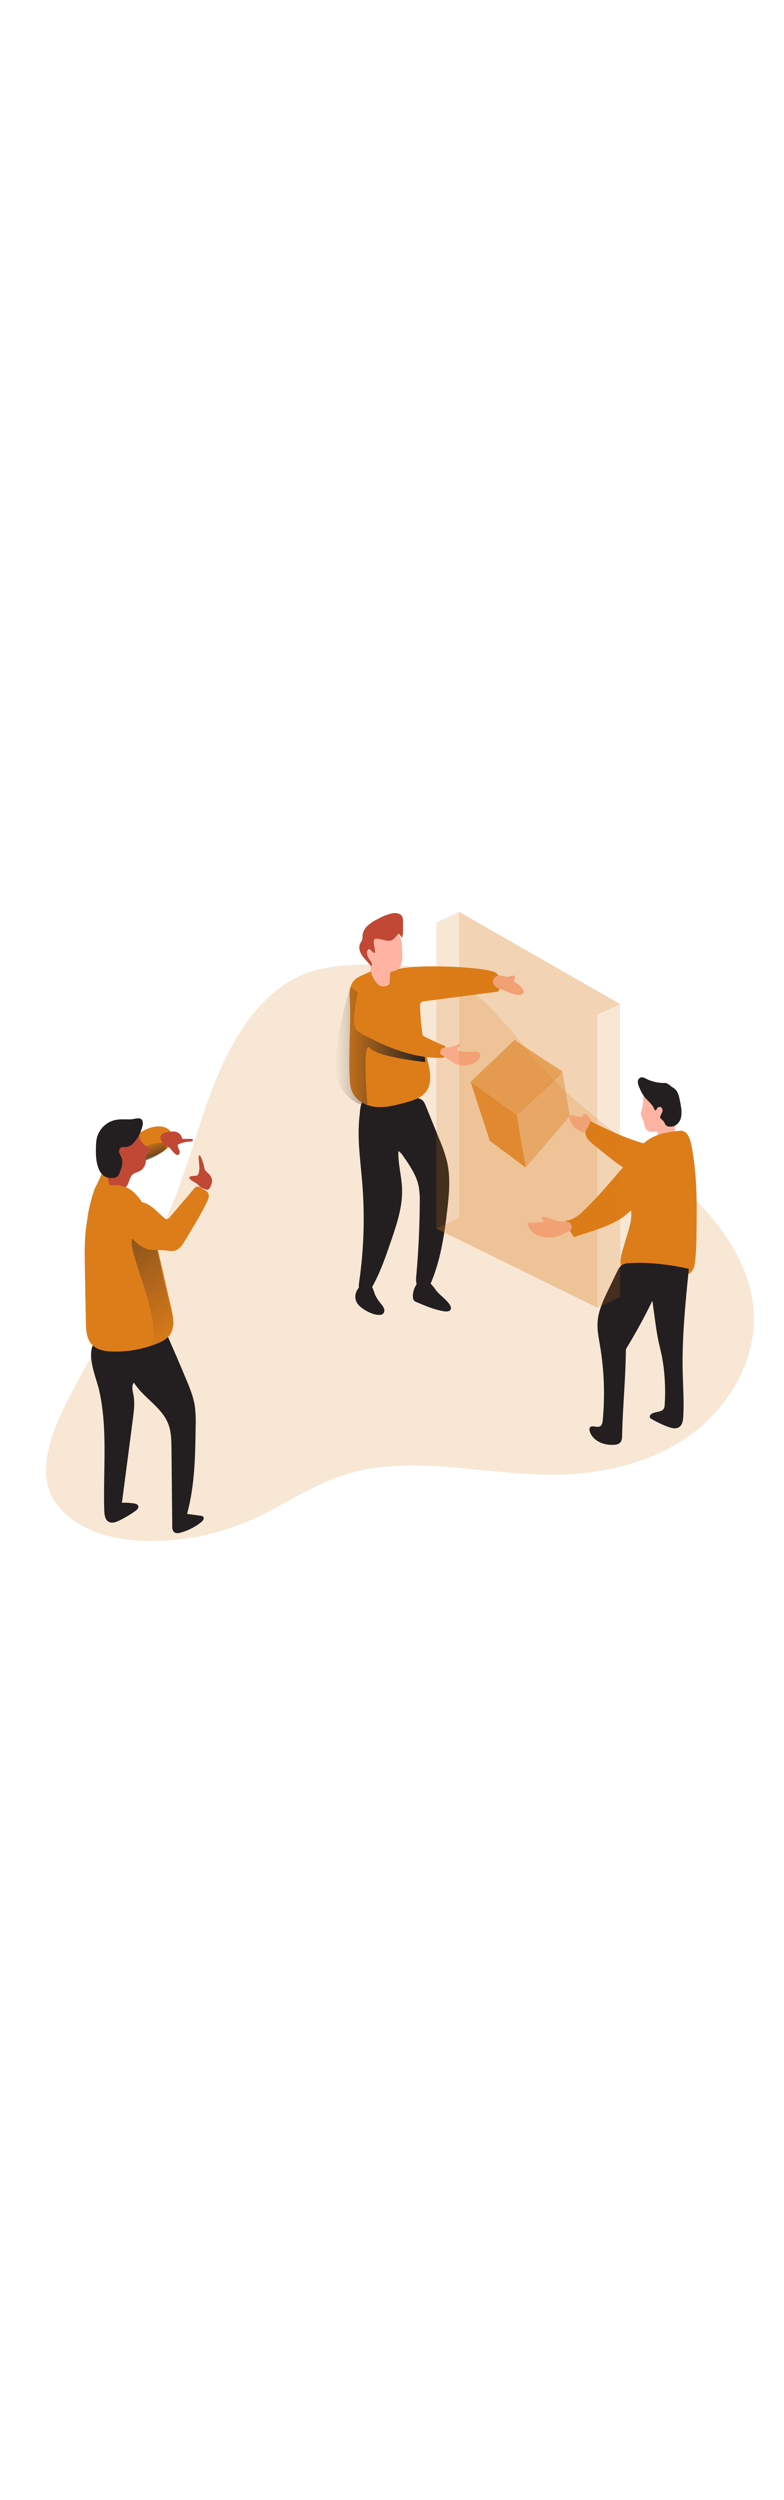 <svg id="_0118_team_work" xmlns="http://www.w3.org/2000/svg" xmlns:xlink="http://www.w3.org/1999/xlink" viewBox="0 0 500 500" data-imageid="team-work-3-39" imageName="Team Work 3" class="illustrations_image" style="width: 157px;"><defs><style>.cls-1_team-work-3-39{opacity:.57;}.cls-1_team-work-3-39,.cls-2_team-work-3-39,.cls-3_team-work-3-39,.cls-4_team-work-3-39,.cls-5_team-work-3-39,.cls-6_team-work-3-39,.cls-7_team-work-3-39,.cls-8_team-work-3-39,.cls-9_team-work-3-39,.cls-10_team-work-3-39,.cls-11_team-work-3-39,.cls-12_team-work-3-39{stroke-width:0px;}.cls-1_team-work-3-39,.cls-3_team-work-3-39,.cls-4_team-work-3-39,.cls-5_team-work-3-39{isolation:isolate;}.cls-1_team-work-3-39,.cls-3_team-work-3-39,.cls-4_team-work-3-39,.cls-5_team-work-3-39,.cls-12_team-work-3-39{fill:#68e1fd;}.cls-2_team-work-3-39{fill:url(#linear-gradient);}.cls-3_team-work-3-39{opacity:.18;}.cls-4_team-work-3-39{opacity:.82;}.cls-5_team-work-3-39{opacity:.39;}.cls-6_team-work-3-39{fill:url(#linear-gradient-4-team-work-3-39);}.cls-7_team-work-3-39{fill:url(#linear-gradient-2-team-work-3-39);}.cls-8_team-work-3-39{fill:url(#linear-gradient-3-team-work-3-39);}.cls-9_team-work-3-39{fill:#231f20;}.cls-10_team-work-3-39{fill:#c14834;}.cls-11_team-work-3-39{fill:#ffb4a3;}</style><linearGradient id="linear-gradient-team-work-3-39" x1="900.78" y1="1519.36" x2="948.51" y2="1519.36" gradientTransform="translate(-527.39 1705.56) scale(1 -1)" gradientUnits="userSpaceOnUse"><stop offset="0" stop-color="#231f20" stop-opacity="0"/><stop offset="1" stop-color="#231f20"/></linearGradient><linearGradient id="linear-gradient-2-team-work-3-39" x1="741.27" y1="1585.52" x2="798.58" y2="1585.52" xlink:href="#linear-gradient-team-work-3-39"/><linearGradient id="linear-gradient-3-team-work-3-39" x1="620.44" y1="1524.82" x2="627.43" y2="1507.54" xlink:href="#linear-gradient-team-work-3-39"/><linearGradient id="linear-gradient-4-team-work-3-39" x1="642.68" y1="1398.73" x2="554.94" y2="1538.5" xlink:href="#linear-gradient-team-work-3-39"/></defs><path id="background_team-work-3-39" class="cls-3_team-work-3-39 targetColor" d="M37.37,413.46c13.27,16.01,35.56,21.5,56.36,21.88,22.9.4,45.61-4.19,66.56-13.44,19.63-8.69,37.47-21.39,57.84-28.17,42.42-14.1,88.51-.65,133.22-.56,31.37.07,63.61-6.97,89.03-25.41,25.42-18.44,42.94-49.28,40.18-80.54-1.65-18.59-10.11-36.02-21.25-50.99-29.36-39.38-76-62.14-109.48-97.99-21.81-23.32-39.51-53.2-69.36-64.49-14.18-5.37-29.68-5.81-44.82-5.66-14.53.2-29.38,1.02-42.76,6.64-14.72,6.16-26.64,17.74-35.89,30.75-26.12,36.72-32.28,83.72-51.13,124.67-12.88,28.05-31.63,53.09-44.54,81.13-12.5,27.26-47.62,73.61-23.96,102.19Z" style="fill: rgb(221, 125, 26);"/><g id="character_3_team-work-3-39"><path class="cls-11_team-work-3-39" d="M373.96,163.84c-.34-.26-.74-.43-1.16-.48-.42-.04-.82.19-1,.57-.12.34,0,.74-.21,1.02-.23.21-.54.31-.85.27-1.35-.01-2.69-.24-3.96-.67-.58-.24-1.19-.4-1.81-.48-.63-.07-1.26.2-1.63.72-.25.56-.28,1.2-.06,1.78,1.36,4.66,5.36,8.07,10.18,8.68,1.5.16,3.29-.13,4.01-1.45,1.67-3.08-.99-8.24-3.51-9.96Z"/><path class="cls-12_team-work-3-39 targetColor" d="M376.24,167.87c.34,2.48-2.25,4.39-2.75,6.84-.64,3.03,2.01,5.66,4.39,7.63,8.85,7.31,17.76,14.65,27.66,20.46,1.65.96,3.49,1.93,5.38,1.67,2.43-.33,4.14-2.5,5.36-4.65,1.53-2.68,6.24-11.62,4.46-14.75-1.39-2.44-9.3-2.64-12.1-3.49-11.25-3.39-21.82-8.58-32.4-13.73Z" style="fill: rgb(221, 125, 26);"/><path class="cls-2_team-work-3-39" d="M376.24,167.87c.34,2.48-2.25,4.39-2.75,6.84-.64,3.03,2.01,5.66,4.39,7.63,8.85,7.31,17.76,14.65,27.66,20.46,1.65.96,3.49,1.93,5.38,1.67,2.43-.33,4.14-2.5,5.36-4.65,1.53-2.68,6.24-11.62,4.46-14.75-1.39-2.44-9.3-2.64-12.1-3.49-11.25-3.39-21.82-8.58-32.4-13.73Z"/><path class="cls-11_team-work-3-39" d="M409.34,160.63c-.43,1.02-.64,2.12-.62,3.23.31,1.12.78,2.18,1.38,3.17.96,2.23.71,5.1,2.52,6.7,1.34,1.16,3.36,1.16,5.11.87.35-.12.73-.12,1.08,0,.22.12.39.31.49.53.59,1.09.31,2.44.49,3.67.02.26.11.51.26.73.34.33.8.5,1.27.46,1.62-.03,3.22-.31,4.75-.85,1.27-.24,2.44-.86,3.35-1.79.57-.88.89-1.9.91-2.95.17-3.51-.13-7.03-.88-10.46-.38-2.64-1.17-5.2-2.32-7.6-1.19-2.42-3.31-4.26-5.87-5.1-.85-.22-1.72-.34-2.6-.37-1.68-.08-3.37-.02-5.04.17-1.03.12-2.44.22-3.09,1.16-.65.94-.41,2.32-.44,3.39-.04,1.69-.28,3.38-.73,5.01Z"/><path class="cls-9_team-work-3-39" d="M424.35,143.62c-4.29.16-8.55-.77-12.38-2.71-.95-.66-2.11-.96-3.27-.83-1.17.43-1.95,1.56-1.93,2.81.05,1.22.36,2.4.92,3.49.83,2.18,1.95,4.25,3.32,6.14,2.05,2.58,5.01,4.53,6.17,7.6.16.42.38.93.83.95s.77-.74,1.05-1.27c.53-.89,1.68-1.18,2.56-.65.07.04.14.09.2.14.66.7.88,1.71.57,2.63-.31.89-.7,1.75-1.16,2.58-.14.26-.23.54-.24.84,0,.79.77,1.31,1.36,1.84.58.5,1.06,1.11,1.41,1.79.27.68.66,1.3,1.16,1.82.43.31.94.51,1.46.57,1.36.24,2.77.06,4.03-.51,2.08-1.13,3.53-3.14,3.94-5.46.4-2.31.36-4.67-.1-6.97-.24-1.59-.53-3.18-.88-4.75-.51-2.32-1.23-4.79-3.06-6.32-1.16-.95-2.61-1.5-3.49-2.68-.86-.2-1.67-1.07-2.48-1.03Z"/><path class="cls-12_team-work-3-39 targetColor" d="M402.35,224.69c-8.97,9.64-23.87,12.71-36.27,17.15-3.33-4.74-2.73-5.33-5.33-10.46,4.99-.4,9.08-3.97,12.63-7.49,11.55-11.41,21.75-24.1,32.22-36.5,1.9-2.39,4.04-4.59,6.38-6.54,6.09-4.78,14.13-6.15,21.85-6.77,5.71-.45,6.97,7.95,7.92,13.6,2.97,17.71,2.7,35.79,2.41,53.75,0,5.35-.28,10.69-.85,16-.37,2.94-1.16,6.25-3.81,7.66-1.23.53-2.55.8-3.88.8-11.16.86-22.39.56-33.49-.88-1.8-.23-3.74-.57-4.95-1.91-.8-.97-1.27-2.16-1.37-3.42-.65-5.05,1.56-9.97,2.88-14.89,1.66-6.27,4.87-13.7,3.66-20.1Z" style="fill: rgb(221, 125, 26);"/><path class="cls-9_team-work-3-39" d="M439.31,262.06c-2.2,21.74-4.39,43.55-3.92,65.4.2,9.56.92,19.14.36,28.69-.14,2.49-.57,5.33-2.66,6.7s-4.76.66-7.05-.19c-3.63-1.34-7.13-3.01-10.46-4.97-.5-.22-.92-.6-1.16-1.09-.16-.72.13-1.46.72-1.89,2.32-2.05,6.88-1.01,8.3-3.8.32-.73.47-1.53.45-2.32.7-10.21.13-20.46-1.7-30.53-.71-3.49-1.65-7.04-2.38-10.57-.87-4.15-1.44-8.35-2.02-12.55l-1.73-12.55c-5.14,10.53-10.77,20.8-16.9,30.82-.12,17.87-2.03,37.02-2.39,54.88,0,1.72-.16,3.65-1.44,4.81-.94.72-2.09,1.13-3.28,1.16-6.55.7-14.19-2.32-15.97-8.7-.26-.66-.26-1.4,0-2.06,1.16-2.09,4.59.16,6.67-1,1.16-.67,1.49-2.25,1.62-3.63,1.52-15.85.95-31.83-1.68-47.54-.84-5-1.89-10.03-1.58-15.11.44-7.32,3.7-14.13,6.89-20.73l5.57-11.48c.63-1.69,1.73-3.17,3.16-4.28,1.31-.7,2.77-1.07,4.25-1.09,11.24-.93,27.45.93,38.33,3.61Z"/><path class="cls-11_team-work-3-39" d="M353.66,231.03c-2.57-.88-5.07-2.32-7.77-2.17-.27.43-.27.98,0,1.42.21.45.56.84.77,1.29.08.13.1.28.06.43-.09.17-.33.21-.52.22l-9.7.53c.44,3.06,2.29,5.74,5.01,7.23,2.7,1.45,5.74,2.17,8.81,2.09,1.66.06,3.32-.14,4.92-.58,2.32-.67,4.3-2.06,6.53-2.92.63-.19,1.23-.48,1.78-.85,1.88-1.46,1.03-4.81-1.08-5.62-1.15-.23-2.32-.28-3.49-.15-1.8-.03-3.59-.34-5.3-.92Z"/></g><g id="character_2_team-work-3-39"><path class="cls-9_team-work-3-39" d="M231.02,207.29c1.72,21.11,1.05,42.35-1.99,63.31-.29,1.98-.48,4.3,1,5.64,1.45,1.07,3.43,1.07,4.88,0,1.38-1.09,2.48-2.5,3.21-4.1,4.73-8.77,7.98-18.24,11.21-27.66,3.74-10.93,7.53-22.18,7.08-33.7-.31-8.01-2.67-15.87-2.32-23.88,1.29.96,2.38,2.17,3.21,3.54,4.09,5.88,8.27,11.97,9.7,18.99.59,3.43.82,6.91.7,10.39-.09,15.37-.81,30.72-2.17,46.04-.22,2.5-.43,5.15.76,7.36,1.19,2.21,4.36,3.49,6.26,1.87.65-.63,1.15-1.4,1.46-2.24,6.8-15.11,9.3-31.73,11.21-48.17,1.22-10.38,2.21-21-.17-31.15-1.26-4.83-2.9-9.56-4.9-14.14l-8.69-21.36c-.37-1.08-.92-2.08-1.64-2.96-1.77-1.92-4.71-2.07-7.31-2.05-7.62.05-15.23.44-22.82,1.16-2.1.21-6.54-.2-8.27,1.34-1.73,1.53-1.79,6.33-2.07,8.63-1.72,14.34.52,28.81,1.68,43.15Z"/><path class="cls-12_team-work-3-39 targetColor" d="M236.32,72.62l-5.48,2.49c-1.48.58-2.88,1.36-4.15,2.32-1.57,1.4-2.68,3.23-3.2,5.26-.5,2.02-.67,4.11-.51,6.19,1.02,17.14-.83,33.61,0,50.77.14,3.25.3,6.61,1.62,9.6,2.53,5.81,8.98,9.09,15.28,9.66,6.3.57,12.56-1.16,18.66-2.79,4.83-1.31,10.03-2.87,13.08-6.84,4.54-5.9,2.49-14.3.73-21.54-2.61-10.76-4.11-21.77-4.47-32.84-.14-.91.09-1.85.64-2.59.58-.46,1.3-.72,2.05-.74l46.95-6.11c3.37-4.02,2.79-8.33-1.07-11.89s-46.32-5.89-61.47-2.75c-5.95,1.27-13.17-.66-18.65,1.81Z" style="fill: rgb(221, 125, 26);"/><path class="cls-7_team-work-3-39" d="M270.81,125.28l.38,5.04s-30.28-3.1-35.33-8.92c-5.04-5.82-1.56,35.72-1.56,35.72,0,0-8.13,3.1-17.43-11.26-9.3-14.36,5.94-61.42,6.66-63.13s47.27,42.55,47.27,42.55Z"/><path class="cls-11_team-work-3-39" d="M317.51,75.32c-1.51.36-2.7,1.52-3.1,3.02-.17,1.72.64,3.38,2.1,4.3,1.45.87,3.02,1.54,4.65,1.99,3.18,1.16,6.29,2.8,9.67,2.92,1.16,0,2.58-.27,3.03-1.36.25-1.09-.1-2.24-.92-3.01-1.22-1.49-2.68-2.76-4.32-3.75-.26-.12-.48-.31-.64-.55-.45-.8.67-1.72.51-2.63-.21-.65-.86-1.06-1.55-.96-.66.11-1.3.29-1.92.55-2.63.85-4.72-1.27-7.52-.51Z"/><path class="cls-9_team-work-3-39" d="M227.51,276.07c-.82,1.6-1.09,3.42-.78,5.18.39,1.67,1.25,3.19,2.49,4.38,1.24,1.18,2.63,2.19,4.14,3,2.77,1.58,5.81,2.92,9.04,2.71.48-.01.95-.12,1.38-.33,1.1-.71,1.61-2.05,1.24-3.31-.39-1.22-1.05-2.34-1.93-3.28-1.49-1.68-2.75-3.56-3.74-5.58-.58-1.32-.92-2.73-1.49-4.06-.5-1.36-1.45-2.52-2.68-3.29-3.2-1.7-6.4,2.05-7.67,4.57Z"/><path class="cls-9_team-work-3-39" d="M263.4,280.45c.03.59.22,1.16.53,1.66.49.54,1.12.94,1.81,1.16,5.68,2.41,11.42,4.83,17.51,5.81,1.6.27,3.71.15,4.25-1.38.21-.98-.03-2.01-.66-2.79-2.24-3.49-5.91-5.72-8.52-8.9-1.21-1.77-2.57-3.44-4.06-4.99-6.54-5.66-11.59,3.51-10.88,9.42Z"/><path class="cls-12_team-work-3-39 targetColor" d="M282.93,119.75c.44.13.82.4,1.1.76.17.32.26.67.26,1.03.07,1.72-.2,3.45-.79,5.07-.08.32-.27.61-.53.81-.23.12-.48.18-.73.19-17.72.58-34.86-6.38-50.47-14.72-1.98-1.06-4.04-2.23-5.11-4.19-.75-1.63-1.06-3.43-.92-5.22.26-5.64,1.04-11.24,2.32-16.73.35-1.71,1.36-4.02,3.49-2.88,1.52.85,3.09,3.35,4.36,4.65,3.28,3.24,6.72,6.34,10.3,9.3,7.04,5.73,14.59,10.81,22.55,15.16,4.6,2.52,9.33,4.78,14.18,6.79Z" style="fill: rgb(221, 125, 26);"/><path class="cls-11_team-work-3-39" d="M291.34,119.3c.63-.37,1.52-.76,1.95-.17s-.15,1.31-.7,1.75-1.16,1.16-.83,1.73c.2.28.48.47.81.55,3.8,1.29,7.96.33,11.96.63.33,0,.66.08.95.22.55.4.86,1.06.8,1.74-.09,1.63-.89,3.13-2.2,4.11-1.3.96-2.78,1.64-4.35,2.01-3.94,1.32-8.28.63-11.62-1.85-2.1-1.3-4.04-2.86-6.16-4.13-.44-.2-.81-.52-1.07-.93-.11-.24-.16-.5-.15-.77-.03-1.71,1.32-3.12,3.03-3.15.13,0,.25,0,.38.02,2.51.09,5-.52,7.18-1.77Z"/><path class="cls-11_team-work-3-39" d="M256.56,62.08c.12,2.18-.2,4.37-.95,6.43-.78,2.06-2.58,3.57-4.75,3.99-.49,0-.97.1-1.42.3-.6.56-.89,1.37-.77,2.18l-.14,4.1c.05.57-.06,1.14-.33,1.65-.36.46-.85.8-1.42.95-1.27.52-2.69.59-4.01.2-1.15-.5-2.15-1.3-2.87-2.32-1.97-2.47-3.22-5.44-3.61-8.58-.33-2.71-.09-5.69-1.77-7.83-.68-.66-1.26-1.41-1.74-2.23-.37-.87,0-2.16.94-2.24s1.52.85,2.38.83c-.41-2-.59-4.05-.55-6.09.05-2.06.77-4.05,2.06-5.66,1.85-1.91,4.41-2.97,7.07-2.94,3.29-.1,7.99,1.16,9.77,4.28,2.1,3.6,2.09,8.99,2.1,12.99Z"/><path class="cls-10_team-work-3-39" d="M256.27,51.33c.59-1.52.85-3.15.77-4.78v-5.81c.07-1.09-.12-2.18-.57-3.18-1.16-2.06-3.96-2.42-6.26-2.02-3.15.71-6.17,1.88-8.97,3.49-2.37,1.1-4.59,2.51-6.58,4.21-2.02,1.72-3.27,4.17-3.49,6.81.04.7,0,1.39-.1,2.08-.36.92-.81,1.8-1.36,2.63-1.25,2.56-.22,5.68,1.43,7.99,1.65,2.31,3.89,4.18,5.46,6.55.52-.49.71-1.25.48-1.93-.24-.66-.59-1.28-1.03-1.82-1.01-1.29-1.69-2.81-2-4.42-.12-.64-.02-1.3.28-1.87.33-.57,1.02-.83,1.65-.62.27.16.51.38.7.63.53.59,1.15,1.09,1.82,1.5.1.07.22.11.34.09.19,0,.24-.27.27-.45.24-2.57-1.16-5.15-.63-7.67.04-.26.16-.5.34-.69.19-.14.42-.23.66-.24,3.49-.48,7.27,2.32,10.59.79,1.08-.66,2.01-1.52,2.74-2.54.49-.57,1.02-1.63,1.79-1.32.66.8,1.23,1.67,1.68,2.6Z"/></g><g id="character_1_team-work-3-39"><path class="cls-9_team-work-3-39" d="M63.09,338.74c5.81,25.16,2.61,51.4,3.39,77.2.09,2.75.52,6.02,2.97,7.27,2.07,1.07,4.57.15,6.66-.87,3.55-1.74,6.96-3.77,10.19-6.05,1.09-.78,2.32-1.98,1.86-3.24-.35-1.06-1.63-1.43-2.73-1.6-2.53-.4-5.1-.54-7.66-.44l6.97-53.36c.67-5.11,1.35-10.34.35-15.4-.52-2.64-1.39-5.69.31-7.77,6.08,9.73,17.71,15.57,21.89,26.26,1.94,4.96,2.02,10.46,2.07,15.77l.49,49.46c-.15,1.28.21,2.57,1,3.59,1.16,1.16,3.03.87,4.58.43,4.71-1.33,9.12-3.59,12.94-6.65,1.05-.84,2.11-2.32,1.28-3.33-.49-.46-1.12-.72-1.79-.73l-8.55-1.16c4.94-18.1,5.22-37.1,5.47-55.86.18-4.31,0-8.63-.55-12.91-.93-6.03-3.29-11.74-5.66-17.36-3.7-8.82-7.48-17.6-11.34-26.35-.28-.87-.84-1.63-1.59-2.15-.68-.29-1.44-.39-2.17-.28l-23.17,1.16c-5.36.29-12.97-.67-17.72,2.43-9.48,6.3-1.37,23.82.5,31.96Z"/><path class="cls-12_team-work-3-39 targetColor" d="M69.11,193.44c3.11-4.65,7.45-8.41,11.78-12,5.29-4.36,10.97-8.75,17.72-9.94,3.88-.69,8.53.13,10.46,3.49,2.2,3.8-.16,8.82-3.68,11.46-3.52,2.64-7.92,3.71-11.88,5.62-3.71,1.68-6.86,4.4-9.08,7.82-1.18,2.17-2.17,4.44-2.96,6.79-1.18,3.34-2.98,6.42-5.31,9.08-2.37,2.67-5.73,4.25-9.3,4.36-2.57,0-9.3,16.01-10.81,13.85-1.86-2.66,3.38-21.39,4.79-23.96,3.02-5.37,4.83-11.39,8.26-16.56Z" style="fill: rgb(221, 125, 26);"/><path class="cls-8_team-work-3-39" d="M102.82,181.78c1.16,0,2.58.24,3.1,1.31.63,1.27-.44,2.71-1.5,3.63-2.37,2-5.03,3.62-7.89,4.83-1.5.67-3.03,1.25-4.58,1.81-.98.35-3.49,1.74-4.51,1.46-2.48-.7-.19-5.59.58-6.97.91-1.52,2.29-2.7,3.92-3.39,3.36-1.76,7.09-2.68,10.88-2.68Z"/><path class="cls-10_team-work-3-39" d="M93.4,183.96c.77.42,1.67.84,1.92,1.67.38,1.31-1.16,2.32-1.81,3.49-.79,1.38-.42,3.1-.53,4.65-.23,2.64-1.81,4.98-4.18,6.17-1.34.65-2.88.92-4.04,1.85-2.53,2.01-2.22,6.25-4.65,8.34-.87.68-1.9,1.14-2.99,1.34-1.49.43-3.08.32-4.5-.29-1.41-.82-2.49-2.11-3.03-3.65-1.11-3.22-1.66-6.62-1.63-10.03-.24-7.52.33-15.59,4.92-21.56.76-1.05,1.72-1.94,2.82-2.61,3.25-1.85,9.16-.95,11.75,1.82.82,1.14,1.42,2.42,1.78,3.78.78,2.11,2.25,3.88,4.18,5.03Z"/><path class="cls-9_team-work-3-39" d="M84.93,182.07c-1.07,1.2-2.51,2.02-4.09,2.32-1.37.15-2.95-.3-4.04.56-.89.9-1.15,2.24-.66,3.4.4,1.16,1.16,2.21,1.53,3.37.96,2.78-.08,5.81-1.16,8.54-.33,1.26-1.05,2.38-2.07,3.2-.8.46-1.71.69-2.64.67-1.79.16-3.59-.21-5.17-1.06-1.67-1.13-2.94-2.75-3.63-4.65-1.86-4.43-1.95-9.38-1.8-14.18,0-1.9.2-3.79.58-5.65,1.51-5.89,6.3-10.37,12.27-11.49,3.27-.58,6.58-.12,9.87-.34,1.88-.13,5.29-1.58,6.66.44,1.37,2.02-.28,5.89-1.01,7.75-1.05,2.66-2.62,5.07-4.64,7.1Z"/><path class="cls-12_team-work-3-39 targetColor" d="M62.27,213.33c-2.12,2.6-3.67,5.62-4.54,8.87-4.07,12.86-3.86,26.62-3.6,40.1l.63,33.7c.09,4.96.36,10.39,3.67,14.08,3.31,3.7,8.75,4.54,13.71,4.65,9.6.19,19.14-1.55,28.05-5.14,3.01-1.16,6.07-2.73,8.01-5.33,3.49-4.73,2.32-11.33,1.06-17.08-3.42-14.92-6.84-29.84-10.26-44.75-2.32-10.28-5.52-21.39-13.43-28.96-6.09-5.79-17.24-6.91-23.29-.14Z" style="fill: rgb(221, 125, 26);"/><path class="cls-6_team-work-3-39" d="M99.98,248.94s-9.03-11.06-15.11-6.69c-6.08,4.37,19.22,51.24,11.62,68.14,0,0,8.29.93,11.71-6.09,3.43-7.02,3.14-8.47,1.98-11.39s-10.2-43.97-10.2-43.97Z"/><path class="cls-12_team-work-3-39 targetColor" d="M87.81,219.3c-1.18-.08-2.36.07-3.49.44-2.1,1.01-3.66,2.87-4.28,5.11-2.73,8.01,1.92,17.07,8.82,21.95,6.9,4.88,9.42,2.49,17.81,3.63,1.62.34,3.29.34,4.92,0,2.68-.79,4.45-3.29,5.93-5.67,4.25-6.91,16.2-26.55,15.68-29.17-.71-3.61-1.5-2.7-4.5-4.85-1.17-1.35-3.21-1.49-4.56-.32-.33.29-.6.64-.79,1.03l-15.01,17.59c-.58.69-1.32,1.43-2.22,1.32-.51-.12-.99-.38-1.36-.76-5.36-4.52-9.62-10.32-16.95-10.32Z" style="fill: rgb(221, 125, 26);"/><path class="cls-10_team-work-3-39" d="M121.06,204.7c-.24-.22-.37-.53-.35-.86.07-.4.51-.58.91-.7.8-.22,1.63-.34,2.46-.35.56.05,1.12-.04,1.63-.27.5-.35.85-.87.98-1.46.98-3.13.09-6.51,0-9.78,0-.69.16-1.59.84-1.66,1.22,2.36,2.12,4.87,2.66,7.47.1.65.29,1.28.55,1.88.46.75,1.05,1.41,1.74,1.95,1.12.9,1.99,2.08,2.52,3.42.63,2.01-.15,4.18-1.16,6.02-.23.52-.65.93-1.16,1.16-.38.11-.78.11-1.16,0-2.02-.4-3.84-1.47-5.17-3.03-1.49-1.57-3.79-2.14-5.28-3.79Z"/><path class="cls-10_team-work-3-39" d="M111.33,188.53c.6.57,1.37,1.16,2.17.95,1.03-.26,1.31-1.64,1.01-2.66-.45-.96-.84-1.95-1.16-2.96-.07-.27-.03-.55.09-.8.17-.22.39-.39.65-.49,2.35-1.01,4.88-1.56,7.44-1.63.7,0,1.66-.4,1.5-1.08s-.81-.63-1.35-.63h-4.52c-.31.03-.61-.04-.87-.21-.2-.24-.33-.54-.36-.85-.65-1.92-2.34-3.31-4.36-3.56-1.96-.2-3.93,0-5.81.6-1.17.16-2.24.75-3,1.65-.89,1.37-.2,3.2.63,4.65,1.07,1.81,2.13,1.77,3.7,2.66,1.57.89,2.88,3.08,4.24,4.35Z"/></g><g id="media_team-work-3-39"><polygon class="cls-3_team-work-3-39 targetColor" points="292.82 229.6 278.29 236.38 380.93 286.73 395.47 279.96 292.82 229.6" style="fill: rgb(221, 125, 26);"/><polygon class="cls-3_team-work-3-39 targetColor" points="395.47 279.96 292.82 229.6 292.82 34.64 395.47 93.39 395.47 279.96" style="fill: rgb(221, 125, 26);"/><polygon class="cls-3_team-work-3-39 targetColor" points="380.93 286.73 278.29 236.38 278.29 41.41 380.93 100.16 380.93 286.73" style="fill: rgb(221, 125, 26);"/><polygon class="cls-3_team-work-3-39 targetColor" points="278.29 41.41 292.82 34.64 395.47 93.39 380.93 100.16 278.29 41.41" style="fill: rgb(221, 125, 26);"/><path class="cls-1_team-work-3-39 targetColor" d="M328.12,116.24l-27.96,26.61,29.46,21.22s30.28-27.66,28.93-28.1-30.43-19.73-30.43-19.73Z" style="fill: rgb(221, 125, 26);"/><polygon class="cls-4_team-work-3-39 targetColor" points="300.15 142.86 312.34 180.43 335.25 197.51 329.62 164.07 300.15 142.86" style="fill: rgb(221, 125, 26);"/><polygon class="cls-5_team-work-3-39 targetColor" points="358.54 135.97 363.36 164.8 335.25 197.51 329.62 164.07 358.54 135.97" style="fill: rgb(221, 125, 26);"/></g></svg>